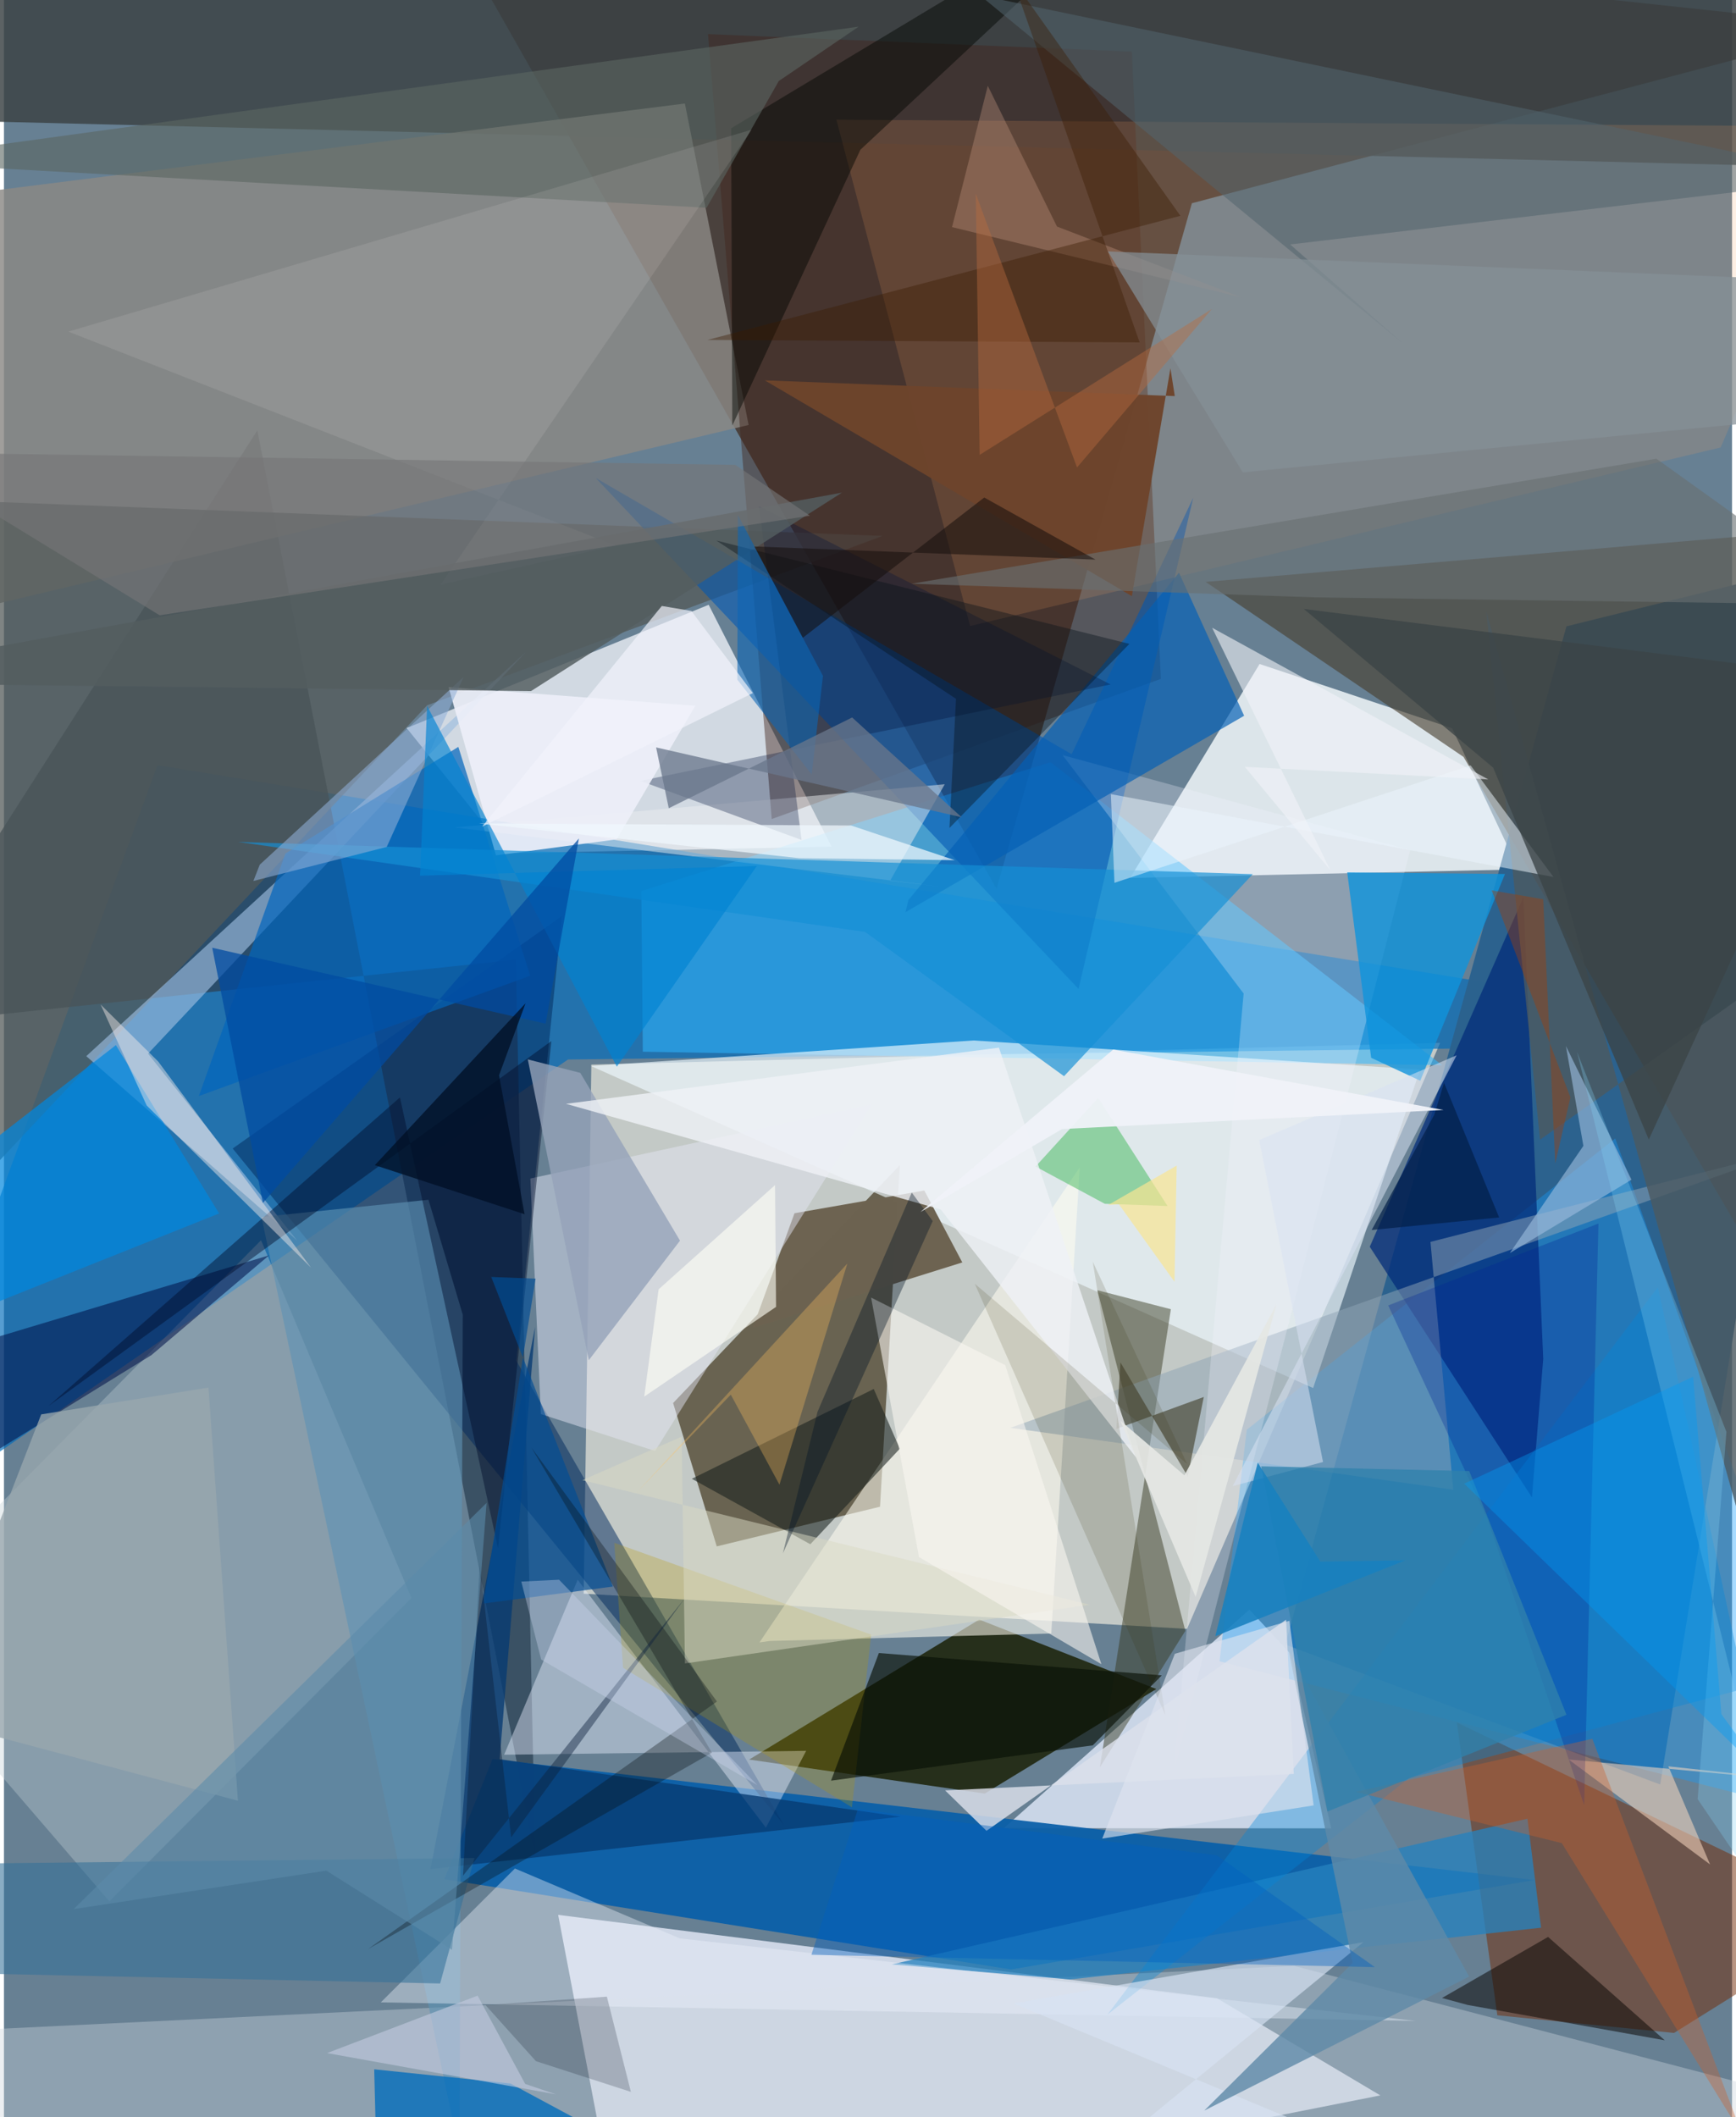 <svg xmlns="http://www.w3.org/2000/svg" width="228" height="278" viewBox="0 0 836 1024"><path fill="#678093" d="M0 0h836v1024H0z"/><path fill="#eae7db" fill-opacity=".706" d="M280.448 770.805l291.885 17.031L694.777 504.39l-410.608 10.53z"/><path fill="#3d2618" fill-opacity=".694" d="M200.77-62L898 12.81 574.686 98.297l-94.498 331.62z"/><path fill="#dfe5f4" fill-opacity=".847" d="M298.59 1086L268.1 926.156l318.717 40.337 79.041 46.979z"/><path fill="#41361d" fill-opacity=".69" d="M323.713 678.59l21.114 69.345 78.993-19.189 9.57-165.202z"/><path fill="#e8ecf4" fill-opacity=".816" d="M194.818 352.13l48.76 60.571 156.789-3.215-59.44-116.977z"/><path fill="#006cba" fill-opacity=".663" d="M898 504.724l-625.142 7.72L-62 743.507 74.25 370.08z"/><path fill="#f7fcff" fill-opacity=".808" d="M732.694 420.508l-187.861 4.137 62.605-103.497 93.168 31.088z"/><path fill="#2c628e" fill-opacity=".992" d="M801.257 863.1L898 267.784l-142.117 35.152-136.045 492.485z"/><path fill="#2c4155" fill-opacity=".753" d="M-62 496.969l184.573-288.82 134.432 689.91-9.372-433.902z"/><path fill="#1a2007" fill-opacity=".847" d="M474.493 867.482l82.985-50.565-85.69-33.585-111.295 67.706z"/><path fill="#dbe5f5" fill-opacity=".839" d="M602.506 778.51l19.834 21.327 19.757 84.466-158.394-.058z"/><path fill="#0a5fa8" fill-opacity=".937" d="M487.228 952.567l253.07-43.259-503.955-58.496-23.283 58.08z"/><path fill="#473d2d" fill-opacity=".612" d="M706.107 366.097L873.06 652.709l-24.775-393.914-266.952 22.643z"/><path fill="#3b4244" fill-opacity=".827" d="M841.67 79.88L-62 57.417-33.9-62l919.65 4.72z"/><path fill="#2eb7ff" fill-opacity=".549" d="M506.298 368.652l-197.967 62.31.737 77.715 386.69 6.52z"/><path fill="#139eff" fill-opacity=".373" d="M898 882.558L588.064 803.5l13.159-111.985 178.27-140.88z"/><path fill="#742c06" fill-opacity=".506" d="M702.889 833.119L898 926.957l-90.058 56.305-85.498-8.533z"/><path fill="#eef8ff" fill-opacity=".651" d="M469.117 503.234l215.953 14.088-51.73 154.023-349.4-155.765z"/><path fill="#8a8885" fill-opacity=".816" d="M-62 305.951V99.338l391.414-49.272L360.24 205.55z"/><path fill="#535958" fill-opacity=".741" d="M-39.6 241.401l464.636 17.804-220.275 81.907L-62 625.037z"/><path fill="#c3d1d6" fill-opacity=".365" d="M51.01 919.619L-62 788.309l186.368-188.434 72.755 173.017z"/><path fill="#43261d" fill-opacity=".455" d="M559.676 328.348l-188.257 67.79-30.807-379.64 205.04 8.485z"/><path fill="#00295d" fill-opacity=".502" d="M110.65 555.493l159.312-112.442-22.085 215.11 129.349 224.462z"/><path fill="#6d6351" fill-opacity=".996" d="M382.439 586.804l-20.227 55.506 101.407-31.715-18.375-34.787z"/><path fill="#cfd6df" fill-opacity=".384" d="M42.605 1086L898 1022.476l-273.947-71.658L-62 984.173z"/><path fill="#fffdf1" fill-opacity=".565" d="M365.503 794.38l4.872-.69 136.298-3.62 13.765-225.468z"/><path fill="#0056b3" fill-opacity=".58" d="M286.283 231.182l233.57 247.131L575.317 240.8l-58.813 123.99z"/><path fill="#9dbddf" fill-opacity=".647" d="M39.816 510.828L252.39 315.427 69.701 509.618 141.825 600z"/><path fill="#f59e5b" fill-opacity=".165" d="M467.398 302.782L402.705 57.894l494.57 3.304-66.795 155.234z"/><path fill="#032d79" fill-opacity=".741" d="M660.74 603.007l74.343-169.088 9.571 223.375-5.457 66.952z"/><path fill="#35361d" fill-opacity=".467" d="M571.525 788.794l-41.326 65.94 34.317-221.504-35.569-9.2z"/><path fill="#e9f0ff" fill-opacity=".439" d="M388.096 846.813l-19.483 37.161-91.06-119.892-35.584 84.62z"/><path fill="#edeff0" fill-opacity=".486" d="M455.13 379.314l-26.458 46.693 29.129 3.342-239.865-29.15z"/><path fill="#e4e6f5" fill-opacity=".482" d="M419.858 534.136l-165.197 35.872 5.073 113.936L315 701.794z"/><path fill="#0265bd" fill-opacity=".706" d="M219.817 361.237l-83.665 51.582L94.29 530.11l160.285-58.157z"/><path fill="#073b72" fill-opacity=".788" d="M256.973 641.68l-50.632 262.343 227.41-25.351-193.94-27.83z"/><path fill="#001249" fill-opacity=".561" d="M-62 737.622l133.346-82.21 56.909-48.25L-62 664.299z"/><path fill="#2581be" fill-opacity=".757" d="M737.022 879.65l6.596 52.707-227.94 25.031-86.132-7.28z"/><path fill="#5f93b4" fill-opacity=".627" d="M221.958 635.88l-1.621 404.703-95.747-451.959 80.775-8.344z"/><path fill="#8da4b4" fill-opacity=".51" d="M486.823 690.595l214.316 29.925-11.037-119.869 174.528-44.5z"/><path fill="#f5f3ff" fill-opacity=".267" d="M566.147 855.593L680.31 411.15l-168.193-45.94 87.609 115.322z"/><path fill="#eff2fe" fill-opacity=".4" d="M182.31 968.479l500.663 8.973-355.986-39.911-79.8-33.813z"/><path fill="#0f93dc" fill-opacity=".8" d="M726.157 422.713l-40.983 99.99-23.762-11.083-11.584-89.672z"/><path fill="#39b652" fill-opacity=".478" d="M529.359 531.004l33.556 52.309-30.364-1.083-33.5-18.02z"/><path fill="#045fb6" fill-opacity=".682" d="M568.451 277.014l31.514 69.173L436.18 441.15l1.358-5.812z"/><path fill="#026cbb" fill-opacity=".784" d="M245.05 1007.723L390.654 1086l-209.59-7.758-1.947-77.39z"/><path fill="#17211c" fill-opacity=".573" d="M433.41 700.684l-43.313 46.211-57.32-31.66 87.997-43.435z"/><path fill="#00113a" fill-opacity=".314" d="M535.366 331.047l-227.518 46.638 78.016 28.575-20.56-161.343z"/><path fill="#eceff8" fill-opacity=".929" d="M296.413 405.977l-58.4 7.738-22.93-81.394 119.398 9.033z"/><path fill="#000c29" fill-opacity=".443" d="M264.817 503.526L21.66 679.946 191.573 530.78l47.444 218.085z"/><path fill="#0088df" fill-opacity=".71" d="M54.15 505.493l49.947 81.414L-62 653.21v-57.68z"/><path fill="#fad8c2" fill-opacity=".549" d="M805.167 854.3l76.157 8.295-124.376-11.598 68.429 50.772z"/><path fill="#0d0907" fill-opacity=".533" d="M708.02 969.709l-12.317-3.363 51.306-29.523 56.435 49.992z"/><path fill="#000501" fill-opacity=".463" d="M352.357 205.829l-.54-143.797L558.3-62 414.302 72.447z"/><path fill="#4c5961" fill-opacity=".808" d="M743.106 551.238L898 441.448 865.55 827.44 717.113 295.736z"/><path fill="#fcefeb" fill-opacity=".439" d="M148.531 613.093l-73.874-99.627-27.907-27.628 22.302 48.855z"/><path fill="#148fd5" fill-opacity=".671" d="M512.839 520.524l-96.206-69.777-303.292-43.538 490.8 15.591z"/><path fill="#0087db" fill-opacity=".357" d="M842.225 816.67l-42.102-194.101-266.236 351.754 145.865-114.266z"/><path fill="#b69900" fill-opacity=".263" d="M299.496 806.655l-4.243-60.47 124.275 44.418-9.302 83.532z"/><path fill="#5b6662" fill-opacity=".608" d="M413.48 12.9L-62 78.136l401.908 22.371 34.933-61.315z"/><path fill="#95a3b9" fill-opacity=".8" d="M278.818 518.913l48.237 81.14-44.135 57.85-29.505-145.516z"/><path fill="#52646e" fill-opacity=".541" d="M622.241 118.233l274.382-32.274L472.16-2.251 676.52 165.86z"/><path fill="#8fafd6" fill-opacity=".573" d="M123.753 418.21l98.625-90.803-37.205 82.224-64.51 16.46z"/><path fill="#ebf5fd" fill-opacity=".51" d="M535.493 384.094l214.128 40.077-40.082-53.987-172.317 56.798z"/><path fill="#9abcdd" fill-opacity=".624" d="M787.354 570.566l-58.847 35.497 35.575-51.845-8.435-48.256z"/><path fill="#494836" fill-opacity=".671" d="M538.195 691.078l42.262-15.416-7.783 38.447-32.557-55.181z"/><path fill="#347299" fill-opacity=".576" d="M227.6 898.667L-62 901.85v51.619l273 5.87z"/><path fill="#d7e3f2" fill-opacity=".671" d="M488.528 969.019l247.165 102.67-206.674-27.021 128.667-105.325z"/><path fill="#dadac4" fill-opacity=".502" d="M525.307 776.14l-195.875 28.412-1.573-109.686-48.07 21.041z"/><path fill="#004d95" fill-opacity=".671" d="M257.194 618.445l-21.461-.827 58.871 149.734-62.675 8.207z"/><path fill="#faf7f2" fill-opacity=".584" d="M419.504 627.587l64.872 32.667 46.53 144.652-88.228-51.796z"/><path fill="#5f8aa7" fill-opacity=".812" d="M652.439 949.421l-71.765 71.392 128.162-64.798-87.363-157.72z"/><path fill="#f0eae4" fill-opacity=".114" d="M361.741 62.724L211.274 282.746l84.762-18.805L31.111 160.39z"/><path fill="#dbdfea" fill-opacity=".824" d="M620.273 783.394L475.326 885.506l-20.031-19.55 168.706-7.964z"/><path fill="#002296" fill-opacity=".298" d="M717.698 734.665l-48.036-103.272 101.71-39.608-6.898 281.388z"/><path fill="#070e11" fill-opacity=".329" d="M255.125 700.07l87.383 147.623-166.334 94.98 168.754-119.705z"/><path fill="#091006" fill-opacity=".647" d="M423.259 799.512l136.871 10.79-33.368 33.859-126.643 17.076z"/><path fill="#6e452c" fill-opacity=".965" d="M545.649 288.326l18.66-110.188 2.108 13.436-198.344-7.605z"/><path fill="#cb622e" fill-opacity=".365" d="M753.647 891.462l-99.673-24.798L768.408 841l72.748 192.077z"/><path fill="#535d5f" fill-opacity=".831" d="M-5.596 313.187L-62 330.556l316.968 3.705 150.42-95.987z"/><path fill="#071117" fill-opacity=".392" d="M460.577 337.997l-115.918-76.55 199.805 49.982-87.05 89.029z"/><path fill="#c3957f" fill-opacity=".361" d="M509.416 109.569l89.522 34.379-140.288-34.1 17.298-68.336z"/><path fill="#0083d3" fill-opacity=".651" d="M201.3 423.542l162.923-4.69-67.731 97.06-91.778-174.483z"/><path fill="#81d2f1" fill-opacity=".294" d="M819.357 870.172l13.92-177.639L761.01 508.8l107.32 433.38z"/><path fill="#004ba1" fill-opacity=".737" d="M278.143 405.54L125.27 581.84l-24.52-123.447 161.296 36.73z"/><path fill="#0c65b5" fill-opacity=".592" d="M355.057 249.078l41.15 77.818-5.428 47.694-36.006-45.88z"/><path fill="#eff1f6" fill-opacity=".808" d="M547.683 704.92l-66.34-198.212-209.439 27.176 181.24 51.08z"/><path fill="#ffc05e" fill-opacity=".318" d="M375.162 718.084l-23.532-43.538-45.49 47.303 101.861-110.702z"/><path fill="#000c1c" fill-opacity=".2" d="M303.29 1011.767l-45.933-14.852-24.415-27.148 58.74-4.044z"/><path fill="#d9e2f2" fill-opacity=".541" d="M638.127 707.11l-43.715 11.695 108.347-208.402-95.494 41.004z"/><path fill="#3b4446" fill-opacity=".784" d="M795.72 551.167L898 328.416l-269.162-33.882 91.58 76.727z"/><path fill="#362b00" fill-opacity=".145" d="M526.719 610.196l35.143 219.382-92.215-208.681 102.782 87.237z"/><path fill="#696f71" fill-opacity=".612" d="M439.021 282.331l195.786 6.607L898 292.472l-98.602-70.618z"/><path fill="#eff7fd" fill-opacity=".722" d="M229.724 398.27l155.08 16.807 75.188.96-50.154-16.77z"/><path fill="#3081ac" fill-opacity=".776" d="M708.864 711.504l-100.622-2.282 32.026 166.942 115.634-46.797z"/><path fill="#e6e8e5" fill-opacity=".922" d="M576.504 772.348l39.085-141.427-44.526 82.634-31.003-26.448z"/><path fill="#391a01" fill-opacity=".388" d="M340.343 164.415l209.065 1.202L488.041-9.8l81.095 114.18z"/><path fill="#c2cade" fill-opacity=".62" d="M267.05 1012.959l-110.74-19.952 72.831-27.785 23.016 42.71z"/><path fill="#757677" fill-opacity=".624" d="M353.759 224.817l-407.312-6.11 128.874 78.889 314.586-48.16z"/><path fill="#001026" fill-opacity=".78" d="M179.424 563.548l72.907-78.29-12.83 34.817 12.368 67.212z"/><path fill="#f2f3f8" fill-opacity=".596" d="M641.63 420.844l-41.328-49.943 117.768 6.086-133.59-73.36z"/><path fill="#150d0c" fill-opacity=".541" d="M386.463 308.475l87.773-67.846 53.832 30.039-165.043-6.359z"/><path fill="#fffff5" fill-opacity=".62" d="M316.713 623.598l56.32-50.416.485 58.91-63.773 43.385z"/><path fill="#009bf4" fill-opacity=".388" d="M830.84 829.055l-13.67-163.189-110.719 51.731 147.973 143.78z"/><path fill="#858f97" fill-opacity=".725" d="M846.682 134.427L534.06 121.6l65.246 106.863L898 199.418z"/><path fill="#b96c3f" fill-opacity=".42" d="M470.14 93.662l48.98 132.428 65.234-76.637-112.34 70.554z"/><path fill="#001326" fill-opacity=".38" d="M393.571 682.864l45.6-106.068 10.136 13.784-72.475 160.692z"/><path fill="#1881bf" fill-opacity=".878" d="M586.008 791.378l20.533-83.975 30.304 47.918 41.16-.65z"/><path fill="#69778b" fill-opacity=".761" d="M321.617 390.913l88.708-43.897 52.978 48.266-147.816-33.789z"/><path fill="#005ebf" fill-opacity=".404" d="M390.625 945.461l272.592 5.975-76.358-54.053-173.748-22.434z"/><path fill="#99a7ae" fill-opacity=".784" d="M18.018 684.092l80.924-12.977 14.26 199.84-152.007-40.384z"/><path fill="#a33f06" fill-opacity=".404" d="M719.716 430.627l38.096 100.12-7.345 31.975-5.825-127.77z"/><path fill="#0c213c" fill-opacity=".439" d="M329.424 772.975l-107.347 134.24 8.102-151.097 15.194 132.533z"/><path fill="#021e48" fill-opacity=".698" d="M661.657 594.909l30.282-55.73 4.735-15.462 26.643 65.115z"/><path fill="#ccd5ee" fill-opacity=".365" d="M259.887 802.658l-9.61-37.708 18.267-.89 95.891 99.31z"/><path fill="#dfe3ee" fill-opacity=".624" d="M531.318 889.267l102.269-16.059-11.732-89.27-55.411 15.935z"/><path fill="#f2f3fc" fill-opacity=".686" d="M318.247 293.082l14.334 2.426 29.716 39.713-130.95 64.561z"/><path fill="#f9e592" fill-opacity=".698" d="M566.276 619.944l-26.927-37.52-5.122.373 33.102-19.04z"/><path fill="#5c8baa" fill-opacity=".584" d="M33.733 923.356l122.233-18.592 60.788 38.283 16.736-216.143z"/><path fill="#f0f2f8" fill-opacity=".949" d="M696.392 536.854l-159.76-29.218-93.26 78.567 68.55-40.135z"/></svg>